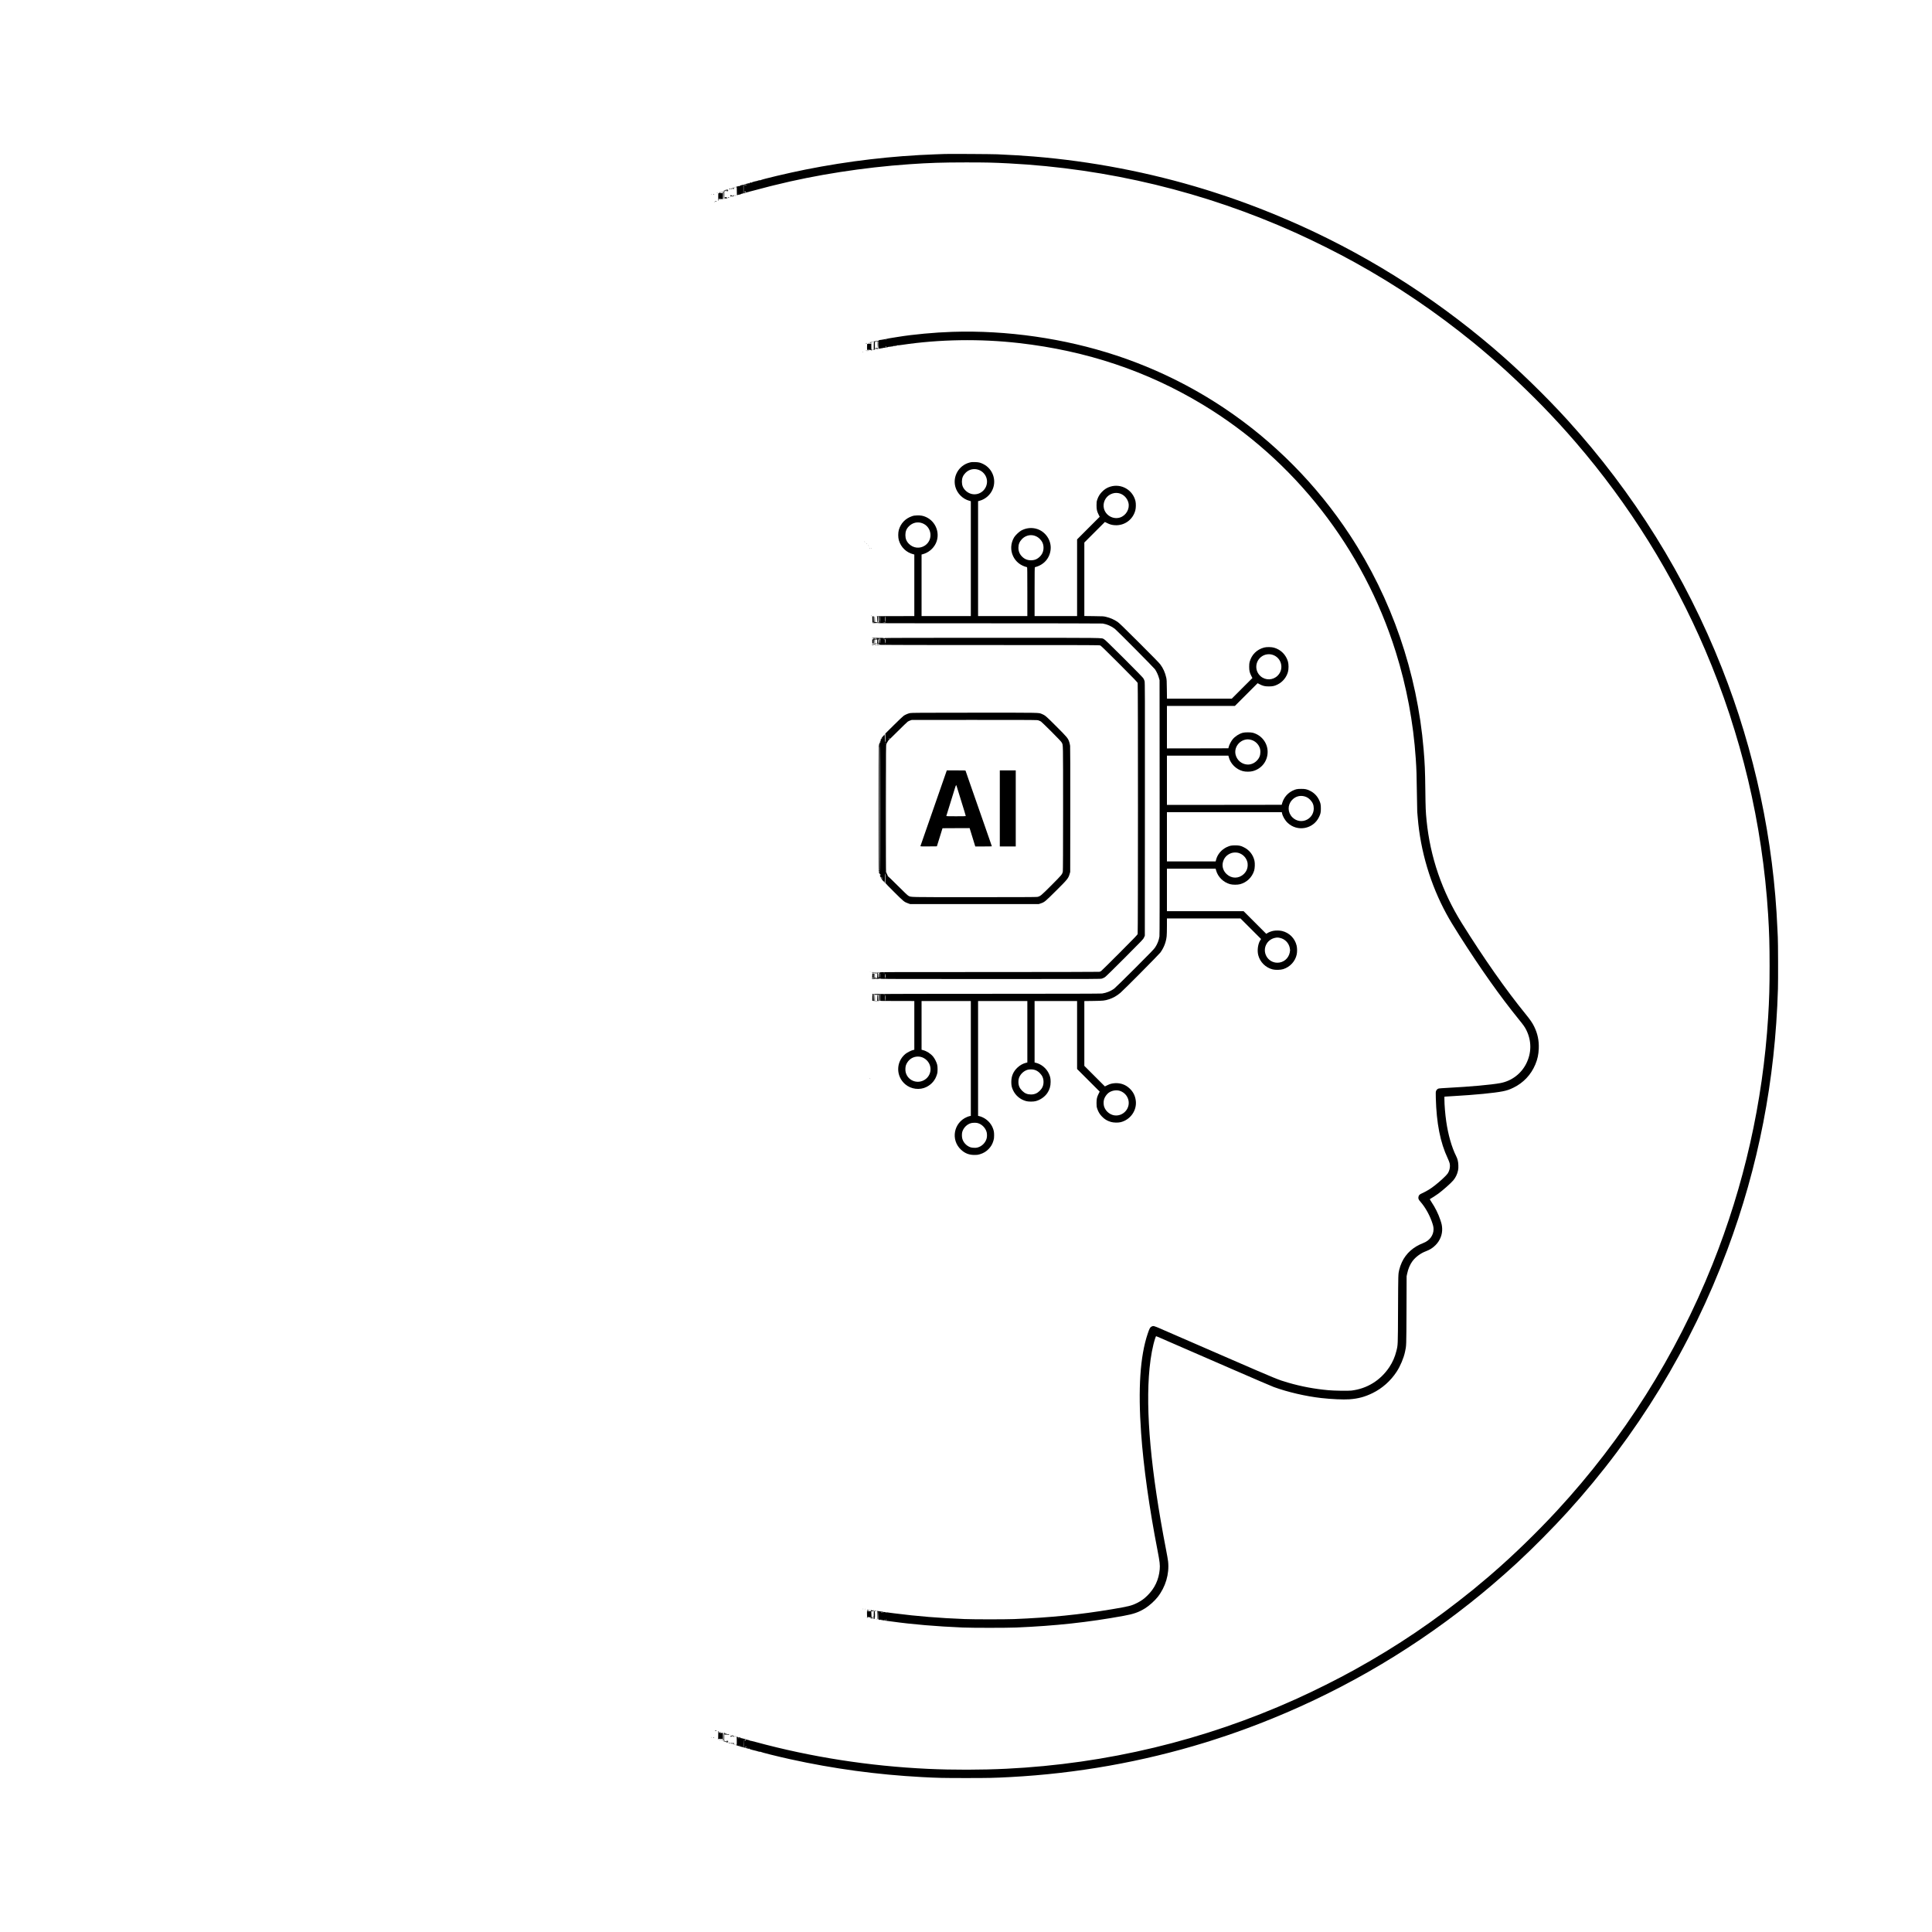 <?xml version="1.0" standalone="no"?>
<!DOCTYPE svg PUBLIC "-//W3C//DTD SVG 20010904//EN"
 "http://www.w3.org/TR/2001/REC-SVG-20010904/DTD/svg10.dtd">
<svg version="1.0" xmlns="http://www.w3.org/2000/svg"
 width="8000pt" height="8000pt" viewBox="0 0 8000 8000"
 preserveAspectRatio="xMidYMid meet">

<g transform="translate(0,8000) scale(0.1,-0.1)"
fill="#000000" stroke="none">
<path d="M39135 73624 c-49 -2 -227 -8 -395 -14 -1792 -63 -3613 -277 -5385
-631 -710 -142 -1814 -403 -1870 -442 -18 -12 -25 -14 -17 -5 11 13 3 13 -55
-3 -38 -11 -75 -22 -83 -26 -8 -3 -19 -5 -23 -4 -8 1 -109 -25 -137 -36 -8 -4
-19 -7 -25 -8 -5 0 -9 -7 -7 -15 2 -10 0 -11 -10 -2 -20 16 -98 -5 -98 -26 0
-12 -3 -13 -11 -5 -8 8 -21 8 -43 1 -17 -5 -38 -11 -46 -13 -8 -2 -16 -4 -17
-5 -3 -3 -7 -4 -56 -13 -21 -5 -35 -12 -32 -16 2 -5 -14 -9 -36 -9 -22 -1 -46
-5 -52 -10 -7 -5 -30 -12 -51 -15 -21 -4 -49 -16 -61 -27 -15 -14 -25 -18 -30
-11 -3 6 -11 11 -16 11 -6 0 -8 -3 -6 -7 3 -5 -11 -9 -31 -10 -34 -2 -70 -29
-56 -42 3 -3 9 1 14 9 6 10 10 -47 10 -157 0 -169 1 -173 21 -173 11 0 28 8
37 18 10 10 13 12 8 4 -8 -11 -4 -12 20 -6 16 4 38 10 49 14 11 4 23 7 26 6 4
0 17 8 30 19 12 11 19 14 15 8 -9 -17 -1 -16 34 2 l29 15 3 165 c2 98 -1 166
-6 168 -6 2 -3 6 5 9 12 5 14 -20 11 -174 l-3 -179 35 15 c20 8 36 13 36 10 0
-2 17 3 38 11 20 9 38 15 40 15 5 -3 67 12 77 18 5 3 16 7 25 8 8 0 98 24 200
52 193 53 597 159 640 168 14 3 95 23 180 44 1718 430 3697 738 5585 869 844
59 1351 75 2350 76 862 0 1108 -6 1775 -40 4113 -214 8109 -1179 11865 -2868
782 -351 1752 -836 2470 -1235 1763 -978 3319 -2031 4910 -3323 391 -317 1018
-858 1360 -1173 1100 -1013 1979 -1916 2871 -2951 2221 -2579 4022 -5467 5364
-8605 1492 -3490 2367 -7171 2605 -10960 45 -728 60 -1244 60 -2120 0 -876
-15 -1392 -60 -2120 -221 -3529 -995 -6962 -2307 -10240 -1512 -3774 -3683
-7212 -6438 -10195 -820 -887 -1793 -1833 -2645 -2570 -82 -72 -159 -138 -170
-148 -34 -31 -545 -459 -640 -536 -1633 -1321 -3143 -2343 -4910 -3323 -718
-399 -1688 -884 -2470 -1235 -3784 -1702 -7819 -2670 -11965 -2873 -1034 -50
-2222 -52 -3240 -5 -2440 114 -4840 488 -7148 1115 -123 33 -228 58 -234 54
-7 -5 -8 -2 -3 6 6 10 4 12 -8 7 -9 -3 -19 -2 -22 2 -4 7 -63 23 -85 23 -3 0
-12 4 -21 9 -9 4 -27 10 -40 13 -13 3 -45 12 -71 20 -27 8 -48 12 -48 9 0 -4
-5 -2 -12 5 -16 16 -31 15 -22 0 4 -7 -1 -5 -12 4 -10 9 -23 17 -29 18 -5 2
-19 6 -30 10 -11 4 -33 10 -49 14 -25 6 -28 5 -17 -7 9 -12 9 -17 0 -23 -7 -4
-10 -3 -6 2 9 15 -16 40 -43 46 l-25 4 3 -175 c1 -115 -1 -171 -7 -161 -6 8
-12 12 -15 9 -13 -12 21 -40 51 -42 18 -1 33 -6 33 -11 0 -4 9 -6 20 -3 11 3
18 2 15 -2 -2 -5 21 -14 53 -20 31 -7 65 -17 74 -22 10 -5 24 -9 33 -9 8 0 34
-7 58 -15 24 -8 54 -17 68 -19 13 -3 24 -5 24 -6 0 -1 7 -3 15 -5 8 -2 29 -8
46 -13 22 -7 35 -7 43 1 8 8 11 7 11 -4 0 -12 33 -25 123 -49 67 -18 131 -34
142 -35 11 -2 27 -5 35 -9 8 -3 45 -14 83 -25 58 -16 66 -16 55 -3 -8 9 -1 7
17 -5 35 -24 699 -190 1230 -307 1799 -397 3601 -641 5455 -741 665 -35 868
-40 1825 -40 958 0 1174 5 1845 41 2741 146 5451 626 8064 1430 116 36 222 69
236 74 14 5 126 41 250 81 481 153 1141 387 1693 600 3182 1227 6120 2905
8786 5017 264 208 709 574 901 740 41 35 86 74 100 86 269 230 651 567 860
761 30 28 91 85 135 125 603 556 1454 1416 2035 2055 2886 3175 5118 6832
6621 10851 1295 3463 1988 7033 2100 10819 11 361 6 1968 -6 2145 -2 36 -9
178 -15 315 -156 3702 -940 7385 -2304 10834 -1504 3801 -3650 7245 -6396
10266 -897 987 -2075 2131 -3005 2920 -32 28 -91 77 -129 111 -187 161 -635
529 -897 736 -2666 2112 -5604 3790 -8786 5017 -552 213 -1212 447 -1693 600
-124 40 -236 76 -250 81 -14 5 -120 38 -236 74 -2304 709 -4707 1170 -7104
1366 -458 37 -862 62 -1505 91 -212 10 -1954 20 -2160 13z m-8180 -1244 c-3
-5 -12 -10 -18 -10 -7 0 -6 4 3 10 19 12 23 12 15 0z m-71 -22 c-3 -4 0 -8 6
-8 6 0 9 -4 5 -9 -3 -5 3 -12 12 -14 17 -4 17 -5 0 -6 -10 0 -20 6 -23 14 -5
12 -9 12 -28 0 -14 -9 -26 -11 -36 -5 -12 8 -9 10 12 10 29 0 46 15 26 23 -7
3 -3 4 9 4 12 -1 19 -5 17 -9z m-11 -285 c-22 -8 -14 -26 8 -20 17 5 19 3 10
-6 -6 -6 -22 -12 -36 -13 -20 -1 -23 2 -14 13 7 7 9 16 5 20 -3 3 -6 1 -6 -6
0 -7 -4 -9 -10 -6 -5 3 -10 1 -10 -6 0 -7 -3 -9 -7 -5 -11 11 20 31 48 33 13
0 18 -1 12 -4z m-278 -83 c-3 -5 -12 -10 -18 -10 -7 0 -6 4 3 10 19 12 23 12
15 0z m65 -63966 c0 -8 -19 -13 -24 -6 -3 5 1 9 9 9 8 0 15 -2 15 -3z m-65
-14 c3 -6 -1 -7 -9 -4 -18 7 -21 14 -7 14 6 0 13 -4 16 -10z m197 -216 c3
-120 1 -141 -11 -136 -8 3 -11 7 -5 9 5 2 9 73 8 170 -1 93 0 152 2 133 2 -19
5 -99 6 -176z m99 159 c9 -9 7 -11 -10 -6 -22 6 -30 -12 -8 -21 6 -3 -1 -3
-17 -1 -16 2 -31 7 -35 11 -3 4 2 4 12 1 19 -7 23 3 7 19 -8 8 -3 11 14 10 14
-1 31 -7 37 -13z m-257 -219 c3 -8 2 -12 -4 -9 -6 3 -10 10 -10 16 0 14 7 11
14 -7z m235 -82 c8 -2 11 3 8 11 -3 8 4 13 22 14 14 0 18 -1 8 -4 -9 -2 -15
-9 -12 -14 4 -5 1 -9 -5 -9 -6 0 -9 -4 -6 -9 4 -5 -2 -8 -11 -7 -9 2 -23 14
-31 27 -11 18 -11 21 -1 9 8 -8 20 -16 28 -18z m86 -32 c3 -6 -1 -7 -9 -4 -18
7 -21 14 -7 14 6 0 13 -4 16 -10z"/>
<path d="M30460 72260 c-9 -6 -10 -10 -3 -10 6 0 15 5 18 10 8 12 4 12 -15 0z"/>
<path d="M30420 72250 c-13 -8 -12 -10 3 -10 9 0 17 5 17 10 0 12 -1 12 -20 0z"/>
<path d="M30390 72231 c0 -7 -5 -9 -12 -5 -7 4 -8 3 -4 -4 4 -7 2 -12 -3 -12
-6 0 -11 5 -11 10 0 6 -8 10 -17 10 -12 0 -14 -3 -6 -8 6 -4 15 -20 18 -35 7
-27 28 -36 40 -17 4 6 -1 7 -10 3 -16 -5 -16 -3 0 26 9 18 14 35 11 39 -3 3
-6 0 -6 -7z"/>
<path d="M30267 72197 c-5 -14 17 -39 27 -30 11 11 6 24 -6 17 -8 -5 -9 -2 -5
9 3 10 2 17 -2 17 -5 0 -11 -6 -14 -13z"/>
<path d="M30313 72189 c2 -10 7 -22 12 -26 4 -5 5 -2 1 5 -4 6 -3 12 2 12 5 0
9 6 9 13 0 8 -6 14 -13 14 -8 0 -12 -8 -11 -18z"/>
<path d="M30226 72191 c-4 -6 -17 -11 -28 -11 -31 0 -16 -10 21 -15 32 -4 37
1 22 24 -6 9 -11 10 -15 2z"/>
<path d="M30088 72135 c-15 -13 -17 -14 -9 -2 8 9 11 17 8 17 -11 0 -77 -31
-77 -36 0 -3 5 -2 12 2 7 4 8 3 4 -4 -5 -9 -12 -8 -26 0 -13 8 -22 9 -27 3
-13 -17 -4 -365 10 -365 9 0 11 43 9 165 -3 164 -3 165 20 174 15 5 26 5 31
-3 5 -6 7 -2 4 11 -3 13 0 26 5 30 7 3 8 1 4 -5 -4 -7 -1 -13 8 -13 30 -3 34
-4 43 -13 4 -5 4 -7 -2 -4 -5 3 -19 2 -30 -3 -14 -5 -3 -7 32 -6 28 1 49 5 46
9 -2 5 -12 8 -21 8 -14 0 -15 2 -2 9 8 6 17 8 20 6 4 -2 7 2 7 9 0 8 -8 11
-18 9 -9 -3 -20 0 -23 6 -4 6 -1 9 7 5 8 -3 17 -2 20 3 11 18 -34 8 -55 -12z
m-88 -30 c0 -2 -7 -8 -15 -15 -12 -10 -15 -10 -15 2 0 8 7 15 15 15 8 0 15 -1
15 -2z"/>
<path d="M29920 72040 c0 -40 0 -40 -38 -40 -36 0 -62 14 -62 33 0 4 5 5 12 1
6 -4 8 -3 5 4 -10 15 -40 8 -43 -11 -1 -9 3 -14 11 -11 7 3 16 1 20 -5 9 -15
-28 -14 -43 1 -9 9 -12 9 -12 0 0 -7 -7 -12 -15 -12 -13 0 -15 -24 -15 -160 0
-100 4 -160 10 -160 6 0 10 18 10 41 l0 41 88 -3 87 -3 3 162 c2 106 -1 162
-8 162 -5 0 -10 -18 -10 -40z"/>
<path d="M29873 72044 c-12 -13 -18 -24 -13 -24 11 0 40 29 40 41 0 12 -1 11
-27 -17z"/>
<path d="M29686 72022 c-3 -5 1 -9 9 -9 8 0 15 4 15 9 0 4 -4 8 -9 8 -6 0 -12
-4 -15 -8z"/>
<path d="M29547 71958 c-15 -12 -14 -13 10 -14 16 -1 22 1 15 3 -6 3 -10 9 -6
14 7 12 1 11 -19 -3z"/>
<path d="M29456 71938 c3 -5 10 -6 15 -3 13 9 11 12 -6 12 -8 0 -12 -4 -9 -9z"/>
<path d="M30249 71918 c-4 -11 -6 -70 -2 -60 3 6 15 12 27 12 26 0 46 17 46
40 0 13 -2 13 -11 0 -8 -11 -12 -12 -16 -2 -4 10 -41 18 -44 10z"/>
<path d="M30359 71915 c-1 -3 -2 -11 -3 -17 -1 -7 -7 -12 -13 -11 -6 1 -19 -7
-29 -19 -12 -13 -13 -18 -4 -12 8 5 23 9 33 10 9 1 18 2 20 3 1 2 13 5 26 7
14 2 27 7 30 11 3 3 -4 4 -16 1 -22 -6 -49 13 -36 25 3 4 3 7 0 7 -4 0 -8 -2
-8 -5z"/>
<path d="M30380 71912 c0 -5 7 -9 15 -9 8 0 15 4 15 9 0 4 -7 8 -15 8 -8 0
-15 -4 -15 -8z"/>
<path d="M30445 71904 c-10 -8 -14 -14 -8 -14 7 0 14 4 18 10 3 5 12 7 20 3 8
-3 15 -3 15 0 0 13 -28 13 -45 1z"/>
<path d="M30000 71829 c0 -5 6 -7 13 -3 9 5 9 4 0 -6 -9 -10 -7 -17 13 -32 31
-25 64 -17 43 10 -13 16 -12 16 6 1 14 -11 26 -14 40 -9 11 5 14 9 7 9 -7 1
-10 5 -7 11 3 5 0 7 -8 4 -8 -3 -18 0 -23 7 -5 8 -3 10 6 4 9 -5 11 -4 6 3 -9
16 -36 15 -36 0 0 -9 -3 -9 -12 0 -15 15 -48 16 -48 1z"/>
<path d="M30150 71825 c-7 -9 -10 -18 -7 -22 8 -7 37 15 37 28 0 14 -16 11
-30 -6z"/>
<path d="M30196 71828 c3 -4 9 -8 15 -8 5 0 9 4 9 8 0 5 -7 9 -15 9 -8 0 -12
-4 -9 -9z"/>
<path d="M30002 71781 c4 -13 18 -16 19 -4 0 4 -5 9 -11 12 -7 2 -11 -2 -8 -8z"/>
<path d="M29795 71729 c-3 -4 2 -6 10 -5 21 3 28 13 10 13 -9 0 -18 -4 -20 -8z"/>
<path d="M29600 71674 c0 -1 12 -9 26 -19 15 -9 23 -12 20 -6 -7 10 7 16 29
11 6 -1 7 2 2 6 -6 6 -77 14 -77 8z"/>
<path d="M29570 71636 c0 -2 7 -7 16 -10 8 -3 12 -2 9 4 -6 10 -25 14 -25 6z"/>
<path d="M39432 66259 c-734 -24 -1621 -106 -2247 -209 -99 -17 -187 -31 -195
-31 -44 -4 -292 -49 -301 -55 -6 -3 -30 -8 -52 -11 -59 -7 -82 -10 -82 -13 0
-1 -11 -3 -25 -5 -14 -2 -36 -6 -50 -8 -14 -3 -38 -5 -53 -6 -18 -1 -39 -13
-58 -33 -26 -30 -35 -30 -30 -3 1 6 -5 3 -15 -7 -16 -16 -12 -38 7 -38 6 0 8
3 6 8 -3 4 5 7 18 7 24 0 24 0 24 -130 0 -71 0 -134 1 -139 0 -5 7 -3 15 4 13
11 14 10 9 -4 -6 -15 -42 -14 -69 3 -19 12 -88 6 -93 -8 -3 -8 0 -11 7 -7 6 4
11 2 11 -3 0 -6 -5 -11 -11 -11 -6 0 -4 -6 4 -14 14 -15 40 -16 53 -3 4 3 -3
5 -15 2 -17 -3 -21 1 -21 23 1 24 2 25 11 9 10 -17 12 -17 29 -2 16 15 17 14
15 -8 -2 -15 2 -24 11 -24 8 0 13 5 11 12 -3 6 4 12 14 12 11 1 17 -3 13 -8
-9 -15 19 -6 34 11 8 8 11 9 7 3 -4 -9 1 -13 14 -13 12 0 21 3 21 8 0 4 21 8
47 10 26 1 50 6 53 10 3 4 14 7 25 7 11 -1 38 3 60 7 22 4 60 11 85 14 25 4
47 10 48 15 2 5 7 7 11 4 5 -2 48 3 97 11 49 9 97 16 107 15 10 0 15 5 11 11
-5 7 -2 8 5 3 19 -11 172 15 164 29 -4 8 -3 8 6 1 8 -8 57 -4 163 12 1565 234
3249 261 4863 77 2790 -317 5307 -1160 7605 -2547 3799 -2294 6650 -5946 7996
-10242 449 -1434 728 -2922 828 -4425 29 -431 37 -670 46 -1405 6 -407 12
-762 15 -790 3 -27 12 -138 21 -245 110 -1374 526 -2770 1189 -3985 129 -238
287 -501 542 -901 883 -1387 1684 -2517 2453 -3464 196 -241 245 -311 310
-439 225 -451 223 -952 -7 -1403 -212 -416 -606 -711 -1069 -797 -371 -69
-1253 -149 -2184 -197 -179 -9 -342 -21 -362 -26 -51 -12 -93 -50 -114 -104
-15 -40 -16 -72 -10 -292 28 -1049 185 -1841 492 -2493 35 -75 71 -167 80
-205 33 -140 0 -307 -84 -431 -59 -86 -316 -324 -533 -493 -187 -146 -327
-230 -571 -344 -66 -31 -98 -74 -105 -141 -8 -63 10 -102 83 -185 183 -207
357 -508 463 -797 64 -177 81 -247 81 -345 0 -249 -163 -469 -424 -569 -415
-159 -713 -426 -886 -792 -46 -99 -89 -220 -111 -316 -43 -187 -42 -138 -49
-1621 -7 -1557 -4 -1481 -71 -1750 -59 -238 -154 -455 -288 -657 -367 -552
-925 -897 -1575 -974 -131 -15 -712 -6 -946 15 -589 54 -1118 153 -1667 312
-413 119 -471 143 -2458 1006 -1050 457 -2029 882 -2175 945 -278 120 -417
181 -603 262 -335 147 -346 150 -427 108 -59 -29 -82 -73 -159 -301 -311 -929
-400 -2270 -270 -4106 98 -1393 337 -3103 685 -4886 87 -448 101 -578 85 -761
-38 -423 -205 -779 -506 -1078 -136 -136 -261 -226 -430 -310 -230 -114 -345
-143 -1040 -260 -1320 -222 -2575 -348 -4045 -407 -394 -15 -1665 -15 -2065 1
-1036 40 -1966 116 -2890 235 -99 13 -187 24 -195 25 -8 0 -46 6 -83 12 -61
10 -70 10 -90 -7 -18 -16 -19 -16 -8 -2 11 15 11 19 0 22 -34 12 -65 10 -77
-4 -12 -13 -13 -13 -9 1 3 9 0 16 -6 17 -14 1 -57 7 -152 22 -112 18 -128 19
-120 12 4 -4 12 -7 18 -7 9 0 12 -46 12 -167 0 -91 2 -165 4 -162 2 2 10 -4
16 -13 10 -13 13 18 14 157 1 96 4 177 7 179 3 3 4 -69 4 -159 0 -91 -1 -171
0 -179 0 -8 7 -11 20 -8 11 3 23 1 26 -4 3 -5 12 -9 20 -9 8 0 13 4 10 8 -3 5
1 9 9 9 8 0 12 -4 10 -8 -8 -12 33 -17 46 -5 9 8 10 8 5 -1 -5 -8 -1 -13 11
-14 10 0 31 -3 46 -5 22 -4 27 -2 21 8 -4 7 1 6 12 -4 10 -9 30 -16 44 -16 14
-1 138 -16 275 -36 824 -116 1850 -203 2925 -248 390 -17 1831 -17 2220 0
1619 68 2989 217 4445 483 416 75 630 150 886 309 179 111 392 302 522 466
331 421 490 957 436 1475 -5 57 -44 277 -85 489 -631 3257 -858 5754 -683
7520 48 485 130 922 231 1228 27 84 32 93 52 89 11 -3 84 -33 161 -67 77 -34
201 -88 275 -120 74 -32 191 -83 260 -113 204 -88 494 -215 660 -287 85 -37
877 -381 1760 -765 883 -384 1666 -720 1740 -747 581 -212 1332 -386 1973
-458 425 -48 911 -69 1161 -52 364 26 643 101 961 257 402 197 749 506 997
885 150 229 292 565 346 820 58 272 55 185 62 1720 l5 1415 23 108 c42 200
121 385 221 518 130 172 339 327 551 406 168 64 284 136 401 253 190 190 291
447 275 705 -7 118 -21 182 -77 347 -85 252 -208 501 -363 732 -47 71 -75 121
-68 124 27 9 264 162 353 228 197 147 514 427 612 543 100 116 171 264 202
420 13 65 16 115 12 215 -5 148 -32 257 -91 374 -182 362 -332 886 -410 1432
-44 301 -76 696 -76 922 l0 106 63 6 c34 3 186 13 337 21 879 50 1666 127
2010 195 176 35 286 72 445 150 415 201 731 536 910 964 91 217 133 414 142
661 12 328 -47 612 -187 901 -77 159 -165 287 -364 531 -801 983 -1723 2296
-2633 3753 -821 1314 -1312 2744 -1462 4260 -36 363 -42 502 -51 1255 -10 828
-22 1101 -71 1685 -266 3173 -1323 6243 -3057 8880 -1369 2083 -3137 3869
-5192 5245 -1389 930 -2901 1667 -4500 2193 -2135 703 -4515 1044 -6768 971z
m-2745 -324 c0 -8 -4 -12 -9 -9 -5 3 -6 10 -3 15 9 13 12 11 12 -6z m15 -290
c2 3 5 -1 5 -8 0 -8 -6 -14 -14 -14 -7 0 -13 6 -13 14 0 7 -4 13 -10 13 -5 0
-10 5 -10 12 0 6 7 4 18 -5 10 -10 21 -15 24 -12z m-180 -52408 c3 -16 0 -23
-12 -23 -13 0 -14 4 -6 23 13 28 13 28 18 0z m29 -14 c13 -16 12 -17 -3 -4
-17 13 -22 21 -14 21 2 0 10 -8 17 -17z m-28 -270 c-7 -2 -19 -2 -25 0 -7 3
-2 5 12 5 14 0 19 -2 13 -5z m112 -23 c3 -5 1 -10 -4 -10 -6 0 -11 5 -11 10 0
6 2 10 4 10 3 0 8 -4 11 -10z m73 -4 c-10 -7 -17 -15 -15 -17 1 -2 -2 1 -8 7
-5 6 -17 9 -25 7 -10 -3 -11 -2 -3 4 6 4 24 9 39 10 25 1 27 0 12 -11z"/>
<path d="M36297 65892 c-4 -6 -15 -9 -25 -6 -16 5 -16 5 1 -6 9 -6 17 -19 18
-28 0 -12 3 -9 10 7 11 27 7 52 -4 33z"/>
<path d="M36197 65856 c-14 -21 -17 -53 -17 -181 l0 -155 -24 0 c-14 0 -27 -4
-30 -9 -5 -8 16 -7 59 3 11 2 26 5 33 5 11 1 13 35 10 175 -2 96 0 172 5 169
4 -2 4 -10 0 -16 -4 -7 0 -6 10 2 11 9 17 10 17 2 0 -6 4 -11 8 -11 5 0 9 7 9
15 0 8 -5 15 -11 15 -6 0 -20 3 -32 6 -15 4 -25 -2 -37 -20z"/>
<path d="M36154 65855 c-18 -14 -18 -15 3 -12 27 4 38 13 25 21 -5 3 -18 -1
-28 -9z"/>
<path d="M36100 65850 c-12 -8 -10 -10 8 -10 13 0 20 4 17 10 -7 12 -6 12 -25
0z"/>
<path d="M36066 65842 c-4 -7 -11 -10 -14 -8 -6 4 -7 -17 -3 -56 1 -4 8 -5 16
-2 18 7 20 34 3 34 -10 0 -9 3 1 9 7 5 11 15 9 22 -3 10 -6 10 -12 1z"/>
<path d="M36019 65838 c-5 -18 -6 -38 -1 -34 7 8 12 36 6 36 -2 0 -4 -1 -5 -2z"/>
<path d="M36342 65720 c4 -161 22 -163 26 -2 2 105 0 122 -13 122 -13 0 -15
-17 -13 -120z"/>
<path d="M35986 65795 c3 -19 -1 -26 -20 -31 -13 -3 -32 -4 -42 -2 -18 3 -19
-6 -22 -121 -2 -76 1 -128 8 -135 7 -7 10 -7 10 1 0 5 18 10 40 10 22 0 37 -4
34 -9 -3 -5 3 -4 14 3 17 10 23 10 37 -1 25 -21 65 -24 65 -5 0 8 -7 15 -15
15 -13 0 -15 20 -15 124 l0 125 -44 -5 c-42 -6 -43 -5 -41 20 2 14 -1 28 -5
31 -5 3 -7 -6 -4 -20z"/>
<path d="M35860 65790 c-12 -8 -12 -10 2 -15 20 -8 38 1 37 18 0 9 -2 9 -6 0
-2 -7 -9 -13 -14 -13 -6 0 -7 5 -4 10 8 12 4 12 -15 0z"/>
<path d="M35934 65485 c0 -13 3 -22 7 -19 8 4 6 30 -2 38 -3 3 -5 -5 -5 -19z"/>
<path d="M35965 65501 c-3 -5 -2 -12 3 -15 5 -3 9 1 9 9 0 17 -3 19 -12 6z"/>
<path d="M35895 65478 c1 -12 8 -24 16 -26 12 -3 12 -2 0 6 -10 7 -10 11 -1
14 9 3 8 7 -2 16 -12 10 -14 8 -13 -10z"/>
<path d="M35860 65480 c0 -5 5 -10 11 -10 5 0 7 5 4 10 -3 6 -8 10 -11 10 -2
0 -4 -4 -4 -10z"/>
<path d="M35726 65422 c-3 -5 1 -9 9 -9 8 0 12 4 9 9 -3 4 -7 8 -9 8 -2 0 -6
-4 -9 -8z"/>
<path d="M40144 60846 c-440 -116 -704 -571 -584 -1006 77 -276 302 -500 578
-576 l62 -17 0 -2379 0 -2378 -1020 0 -1020 0 0 1275 0 1274 43 11 c226 57
431 221 537 430 208 408 26 920 -396 1111 -116 53 -221 72 -369 67 -111 -4
-142 -9 -216 -35 -273 -94 -462 -294 -541 -568 -32 -114 -32 -306 0 -420 84
-294 307 -511 600 -585 l42 -11 0 -1274 0 -1275 -612 -2 c-337 -2 -703 -2
-813 -2 -110 1 -181 0 -157 -3 l42 -4 0 -120 c0 -99 3 -119 15 -119 13 0 15
20 15 120 0 100 3 120 15 120 12 0 15 -20 15 -119 0 -86 4 -121 13 -125 6 -4
-17 -4 -52 -1 -35 3 -75 5 -87 5 -24 0 -24 1 -24 120 0 73 -4 120 -10 120 -6
0 -10 -47 -10 -120 0 -100 -2 -120 -15 -120 -12 0 -15 20 -15 120 l0 120 -30
0 -31 0 3 -122 3 -123 39 -2 c59 -3 56 -13 -4 -13 -45 0 -51 -2 -40 -15 11
-13 590 -15 4749 -15 2735 0 4759 -4 4791 -9 182 -30 356 -106 505 -221 89
-70 1609 -1601 1659 -1671 64 -92 132 -239 164 -356 l27 -98 3 -5265 c2 -3874
0 -5286 -8 -5345 -22 -155 -83 -311 -177 -454 -47 -72 -180 -210 -842 -872
-441 -441 -817 -808 -856 -837 -138 -102 -326 -177 -499 -201 -54 -8 -1444
-11 -4614 -12 -2495 0 -4545 -4 -4555 -8 -10 -3 -60 -3 -110 2 -96 8 -162 3
-152 -14 4 -5 -4 -9 -17 -9 -16 0 -19 3 -10 9 10 6 8 10 -10 14 -12 4 -32 6
-43 6 -13 -1 -10 -4 10 -9 l30 -8 -35 -2 -35 -2 30 -13 c19 -9 24 -14 13 -15
-16 0 -18 -12 -18 -119 l0 -118 31 -7 c40 -8 232 -8 253 0 13 5 16 26 16 123
0 113 7 141 34 141 6 0 5 -5 -2 -12 -8 -8 -12 -51 -12 -129 l0 -118 43 -5 c23
-3 67 -5 97 -3 30 1 331 1 668 -1 l612 -2 0 -1009 0 -1009 -52 -12 c-83 -19
-246 -103 -321 -164 -391 -326 -394 -919 -5 -1252 242 -207 601 -253 881 -113
216 109 364 284 433 516 23 74 27 108 27 213 0 85 -5 147 -17 195 -23 98 -104
258 -170 336 -102 122 -260 224 -411 264 l-65 18 0 1008 0 1009 1020 0 1020 0
0 -2379 0 -2378 -42 -7 c-22 -4 -74 -20 -114 -37 -556 -232 -688 -949 -250
-1356 164 -152 334 -218 561 -217 111 1 143 5 218 28 151 45 266 115 368 222
99 105 152 198 195 341 23 75 27 107 28 218 0 138 -11 200 -58 317 -75 184
-231 346 -418 432 -40 19 -99 40 -130 47 l-58 14 0 2377 0 2378 1020 0 1020 0
0 -1273 0 -1272 -49 -12 c-131 -31 -250 -97 -358 -197 -174 -162 -257 -355
-257 -596 0 -142 16 -221 69 -337 104 -228 305 -395 550 -459 96 -25 294 -25
390 0 193 50 377 179 485 339 92 138 134 280 134 457 0 142 -16 221 -70 338
-102 224 -313 400 -545 455 l-49 12 0 1272 0 1273 880 0 880 0 0 -1408 0
-1407 468 -468 468 -468 -47 -94 c-68 -137 -84 -210 -84 -385 1 -137 3 -150
33 -240 43 -124 98 -215 186 -307 111 -118 217 -182 373 -229 111 -33 296 -38
407 -11 403 100 675 485 627 886 -26 210 -106 368 -258 512 -164 155 -369 229
-600 217 -127 -7 -214 -30 -328 -88 l-94 -46 -425 425 -426 426 0 1341 0 1342
378 5 c411 6 460 11 639 68 175 56 325 141 478 270 132 111 1596 1587 1652
1664 150 209 235 429 262 677 6 54 11 241 11 418 l0 320 1522 0 1523 0 427
-427 427 -427 -20 -27 c-107 -150 -150 -431 -99 -635 73 -291 306 -522 599
-595 115 -29 329 -23 436 11 286 91 500 325 560 612 21 100 19 265 -5 364 -72
301 -303 532 -604 604 -99 24 -264 26 -364 5 -84 -17 -184 -56 -245 -95 l-44
-28 -469 469 -469 469 -1587 0 -1588 0 0 880 0 880 1009 0 1008 0 18 -67 c74
-275 302 -499 583 -575 108 -29 306 -29 414 0 275 74 491 283 578 557 31 99
39 303 16 409 -57 256 -219 458 -457 570 -121 58 -185 71 -344 71 -158 0 -223
-14 -342 -69 -228 -108 -391 -302 -449 -531 l-16 -65 -1009 0 -1009 0 0 1020
0 1020 2379 0 2379 0 7 -37 c24 -130 122 -300 234 -405 404 -382 1061 -260
1300 242 63 132 76 193 75 355 0 165 -14 227 -79 360 -81 165 -206 290 -370
370 -137 67 -196 79 -365 79 -167 0 -228 -12 -355 -74 -210 -102 -365 -286
-431 -510 l-22 -75 -2376 -3 -2376 -2 0 1020 0 1020 1273 0 1272 0 18 -67 c70
-271 303 -500 582 -574 113 -30 298 -30 410 0 369 98 615 417 615 797 0 369
-249 693 -610 791 -91 25 -328 25 -420 0 -160 -44 -323 -151 -423 -276 -65
-82 -137 -223 -159 -311 l-14 -55 -1272 -3 -1272 -2 0 880 0 880 1407 0 1408
0 470 470 470 470 87 -45 c131 -68 215 -88 378 -88 159 0 241 18 367 82 207
104 364 296 425 520 31 111 31 316 0 424 -81 283 -295 498 -579 579 -103 30
-314 32 -413 4 -302 -83 -513 -294 -596 -596 -13 -47 -18 -101 -18 -200 0
-161 19 -245 89 -380 l45 -85 -428 -427 -427 -428 -1341 0 -1342 0 -5 388 c-4
348 -7 397 -26 484 -46 209 -128 390 -247 548 -51 67 -314 336 -881 901 -676
674 -822 815 -893 862 -157 102 -292 161 -470 204 -101 25 -118 26 -502 30
l-398 5 0 1521 0 1522 426 426 425 425 94 -46 c114 -58 201 -81 328 -88 393
-20 736 230 838 613 27 102 30 288 6 387 -113 465 -589 737 -1045 596 -135
-41 -243 -110 -348 -221 -88 -92 -143 -183 -186 -307 -30 -90 -32 -103 -33
-240 0 -175 16 -248 84 -385 l47 -94 -468 -468 -468 -468 0 -1587 0 -1588
-880 0 -880 0 0 1010 c0 800 3 1011 13 1014 376 91 627 382 653 756 26 359
-210 709 -556 824 -220 73 -464 49 -670 -67 -90 -51 -239 -195 -289 -279 -144
-247 -158 -534 -38 -783 112 -231 311 -387 575 -451 9 -3 12 -214 12 -1014 l0
-1010 -1020 0 -1020 0 0 2379 0 2378 65 18 c244 66 450 250 545 489 157 391
-16 843 -395 1031 -127 63 -187 77 -345 81 -118 4 -146 1 -226 -20z m376 -300
c163 -56 292 -196 335 -363 45 -172 -8 -364 -135 -494 -206 -209 -528 -209
-739 -1 -106 104 -150 213 -151 367 0 147 46 260 150 365 143 146 348 193 540
126z m5802 -967 c193 -40 352 -196 403 -394 65 -254 -97 -536 -354 -616 -282
-87 -594 93 -661 381 -55 234 65 482 283 586 110 52 217 66 329 43z m-8136
-1243 c400 -146 467 -688 114 -925 -210 -140 -480 -112 -661 68 -104 104 -149
214 -149 366 0 152 45 262 149 365 150 149 354 196 547 126z m4627 -511 c95
-25 177 -72 247 -144 102 -104 150 -219 150 -361 0 -145 -50 -266 -150 -366
-108 -107 -221 -154 -369 -154 -148 0 -267 49 -369 152 -102 101 -152 223
-152 368 0 142 48 257 150 361 131 134 320 189 493 144z m-6373 -3471 c0 -81
-4 -123 -10 -119 -6 4 -10 57 -10 126 0 73 4 119 10 119 6 0 10 -49 10 -126z
m220 6 c0 -73 -4 -120 -10 -120 -6 0 -10 47 -10 120 0 73 4 120 10 120 6 0 10
-47 10 -120z m5 -140 c4 -6 -15 -9 -52 -8 l-58 1 45 7 c25 4 48 8 52 8 4 1 10
-2 13 -8z m-265 -10 c0 -6 -38 -9 -97 -8 -91 1 -93 2 -38 8 97 11 135 11 135
0z m50 6 c0 -9 -30 -14 -35 -6 -4 6 3 10 14 10 12 0 21 -2 21 -4z m16243
-1329 c375 -119 490 -586 213 -863 -196 -196 -504 -206 -710 -23 -258 230
-228 633 62 825 125 83 291 106 435 61z m-883 -3524 c172 -47 313 -188 364
-362 9 -31 16 -90 16 -135 0 -149 -47 -263 -151 -367 -110 -111 -258 -168
-404 -156 -227 20 -413 179 -470 402 -74 289 133 589 439 635 62 10 132 4 206
-17z m2210 -2340 c88 -24 164 -70 233 -142 102 -106 147 -214 147 -357 0 -196
-105 -370 -277 -462 -202 -107 -444 -70 -608 94 -198 198 -207 502 -21 710
136 153 330 211 526 157z m-2739 -2339 c169 -50 298 -172 357 -337 20 -57 26
-91 26 -162 0 -150 -54 -275 -164 -379 -208 -196 -503 -195 -711 2 -132 124
-190 298 -156 467 41 196 165 336 357 402 80 28 210 31 291 7z m1714 -3519
c207 -44 366 -203 410 -410 8 -38 15 -83 15 -100 0 -16 -7 -61 -15 -100 -52
-247 -261 -419 -510 -419 -412 0 -660 455 -436 801 74 114 196 198 331 227 85
19 120 19 205 1z m-16347 -2332 c-15 -2 -42 -2 -60 0 -18 2 -6 4 27 4 33 0 48
-2 33 -4z m-350 -10 c-16 -2 -40 -2 -55 0 -16 2 -3 4 27 4 30 0 43 -2 28 -4z
m350 -10 c-15 -2 -42 -2 -60 0 -18 2 -6 4 27 4 33 0 48 -2 33 -4z m-255 -10
c-10 -3 -13 -38 -13 -124 0 -99 -3 -119 -15 -119 -12 0 -15 20 -15 120 0 100
-2 120 -15 120 -12 0 -15 -20 -15 -120 l0 -120 -45 0 -45 0 0 120 c0 73 -4
120 -10 120 -6 0 -10 -47 -10 -120 0 -100 -2 -120 -15 -120 -12 0 -15 20 -15
119 0 86 -3 121 -12 124 -7 3 43 5 112 5 69 0 119 -2 113 -5z m267 -123 c0
-73 -4 -120 -10 -120 -6 0 -10 47 -10 120 0 73 4 120 10 120 6 0 10 -47 10
-120z m1451 -2440 c95 -18 195 -73 268 -148 252 -257 181 -673 -140 -831 -297
-146 -650 12 -734 330 -22 79 -19 214 5 291 26 83 82 170 153 235 120 109 283
154 448 123z m4708 -535 c94 -25 162 -65 237 -139 106 -106 154 -220 154 -366
0 -146 -48 -260 -154 -366 -107 -106 -220 -154 -366 -154 -150 1 -258 46 -366
154 -108 108 -154 217 -154 366 0 41 5 95 11 120 40 175 197 336 376 385 65
18 196 18 262 0z m3564 -879 c173 -62 300 -202 342 -378 76 -324 -177 -638
-513 -638 -216 0 -427 158 -493 369 -24 78 -28 191 -9 271 29 127 128 263 235
326 133 78 303 97 438 50z m-5913 -1327 c178 -41 337 -198 385 -380 19 -69 19
-189 0 -258 -49 -185 -206 -338 -394 -381 -75 -17 -221 -8 -290 18 -159 62
-285 199 -325 357 -21 77 -20 207 0 276 51 174 195 317 365 363 64 17 195 20
259 5z"/>
<path d="M35790 57576 c0 -2 8 -10 18 -17 15 -13 16 -12 3 4 -13 16 -21 21
-21 13z"/>
<path d="M35870 57496 c0 -2 8 -10 18 -17 15 -13 16 -12 3 4 -13 16 -21 21
-21 13z"/>
<path d="M35950 57416 c0 -2 8 -10 18 -17 15 -13 16 -12 3 4 -13 16 -21 21
-21 13z"/>
<path d="M36076 57293 c-6 -14 -5 -15 5 -6 7 7 10 15 7 18 -3 3 -9 -2 -12 -12z"/>
<path d="M36005 57290 c3 -5 8 -10 11 -10 2 0 4 5 4 10 0 6 -5 10 -11 10 -5 0
-7 -4 -4 -10z"/>
<path d="M36085 54510 c6 -30 16 -40 12 -12 -2 12 -6 24 -10 28 -3 4 -4 -4 -2
-16z"/>
<path d="M36100 53580 c0 -5 26 -11 58 -11 31 -1 45 -4 30 -6 -20 -3 -28 -10
-28 -24 0 -15 -5 -18 -22 -14 -23 6 -23 5 -20 -80 l3 -85 30 0 29 0 0 80 c0
64 3 80 15 80 12 0 15 -15 15 -78 0 -43 4 -82 10 -87 6 -7 -17 -10 -63 -9 -70
1 -70 1 -9 -3 36 -2 60 -8 57 -13 -4 -6 3 -10 14 -10 12 0 21 7 21 15 0 12 18
14 103 13 59 -1 89 -5 72 -8 l-30 -7 35 -5 c23 -3 13 -5 -32 -6 -44 -1 -68 -6
-68 -13 0 -8 -18 -10 -62 -5 -45 4 -59 3 -51 -5 7 -7 34 -9 74 -5 117 10 179
11 179 4 0 -5 2040 -8 4533 -8 4409 0 4533 -1 4572 -19 27 -13 276 -256 787
-767 643 -645 748 -755 757 -789 16 -59 15 -10332 -1 -10389 -10 -35 -111
-141 -747 -779 -405 -406 -751 -747 -769 -759 -18 -11 -50 -24 -70 -29 -20 -5
-2099 -9 -4619 -9 -4159 0 -4583 -2 -4583 -16 0 -14 -13 -15 -104 -9 -72 5
-106 4 -110 -4 -9 -13 1 -14 118 -12 49 1 97 6 106 11 21 11 103 11 121 -1 10
-6 4 -9 -18 -9 -17 0 -40 -3 -50 -7 -14 -6 -10 -9 17 -13 l35 -5 3 -82 c2 -53
-1 -83 -8 -83 -6 0 -10 31 -10 80 0 73 -2 80 -20 80 -18 0 -20 -7 -20 -80 0
-63 -3 -80 -14 -80 -11 0 -15 20 -18 85 -2 47 1 85 5 85 5 0 6 4 2 9 -3 6 -29
8 -58 5 -99 -10 -92 -2 -89 -99 3 -74 1 -85 -13 -85 -14 0 -16 11 -13 84 l3
84 -32 0 -33 0 0 -78 c0 -43 -3 -85 -6 -94 -4 -12 0 -16 15 -16 12 0 21 6 21
13 0 9 2 9 9 -1 4 -8 14 -13 22 -12 26 4 40 0 34 -10 -3 -5 -25 -8 -48 -6 -45
4 -67 -1 -67 -15 0 -12 117 -12 125 1 3 5 11 7 18 5 7 -2 46 -6 87 -9 41 -3
64 -1 50 3 -24 7 -25 7 -3 13 14 4 24 1 27 -8 5 -12 685 -14 4585 -14 4558 0
4579 0 4644 20 36 11 91 38 123 60 36 23 364 345 820 802 746 748 761 764 795
838 l34 75 3 5240 c3 4856 2 5245 -14 5303 -9 34 -33 88 -54 120 -23 35 -336
354 -806 824 -624 621 -779 771 -823 793 -117 58 202 55 -4623 55 -2947 0
-4439 -3 -4443 -10 -3 -5 -25 -9 -48 -8 l-42 1 45 7 c25 4 -78 8 -227 8 -177
1 -273 -2 -273 -8z m215 -15 c6 -2 -14 -4 -43 -4 -29 -1 -51 3 -48 7 4 7 67 5
91 -3z m62 9 c-3 -3 -12 -4 -19 -1 -8 3 -5 6 6 6 11 1 17 -2 13 -5z m69 -8
c12 -13 12 -15 -4 -20 -9 -3 -37 -1 -62 4 l-45 9 53 -5 c55 -5 67 1 30 16 -19
7 -20 9 -5 9 10 1 25 -5 33 -13z m177 -13 c-13 -2 -33 -2 -45 0 -13 2 -3 4 22
4 25 0 35 -2 23 -4z m-294 -7 c-10 -9 -149 -14 -155 -5 -3 5 30 9 77 9 45 0
80 -2 78 -4z m123 -18 c-7 -7 -12 -43 -12 -90 0 -45 -4 -78 -10 -78 -6 0 -10
33 -10 80 0 57 -4 80 -12 81 -7 1 -2 5 12 9 37 12 45 11 32 -2z m-70 -83 c-3
-65 -7 -85 -18 -85 -11 0 -14 18 -14 85 0 74 2 85 18 85 15 0 17 -9 14 -85z
m280 0 c-2 -47 -8 -85 -13 -85 -5 0 -9 36 -9 79 l0 80 -42 4 c-39 3 -38 4 12
5 l55 2 -3 -85z m-342 -5 l0 -80 -45 0 -45 0 0 80 0 80 45 0 45 0 0 -80z m347
-126 c-3 -3 -12 -4 -19 -1 -8 3 -5 6 6 6 11 1 17 -2 13 -5z m-34 -13601 c-13
-2 -35 -2 -50 0 -16 2 -5 4 22 4 28 0 40 -2 28 -4z m5 -20 c-16 -2 -40 -2 -55
0 -16 2 -3 4 27 4 30 0 43 -2 28 -4z m-318 -88 l0 -85 -44 0 -45 0 -3 83 -3
84 48 2 47 2 0 -86z m342 -10 c2 -63 0 -85 -9 -85 -10 0 -13 24 -13 85 0 47 4
85 9 85 5 0 11 -38 13 -85z m-327 -95 c14 -6 4 -9 -37 -9 -33 -1 -58 3 -58 9
0 12 67 12 95 0z m130 -20 c3 -5 -3 -10 -15 -10 -12 0 -18 5 -15 10 3 6 10 10
15 10 5 0 12 -4 15 -10z m202 4 c-3 -3 -12 -4 -19 -1 -8 3 -5 6 6 6 11 1 17
-2 13 -5z"/>
<path d="M36118 53553 c6 -2 18 -2 25 0 6 3 1 5 -13 5 -14 0 -19 -2 -12 -5z"/>
<path d="M36328 53333 c7 -3 16 -2 19 1 4 3 -2 6 -13 5 -11 0 -14 -3 -6 -6z"/>
<path d="M36118 53323 c7 -3 16 -2 19 1 4 3 -2 6 -13 5 -11 0 -14 -3 -6 -6z"/>
<path d="M36160 53320 c0 -5 -14 -10 -31 -10 -18 0 -28 -4 -24 -10 11 -18 78
-7 81 13 1 9 -4 17 -12 17 -8 0 -14 -4 -14 -10z"/>
<path d="M37685 50473 c-88 -18 -184 -58 -261 -108 -35 -23 -204 -183 -411
-389 l-353 -350 3 -181 c2 -142 -1 -179 -10 -169 -8 8 -13 61 -14 168 -1 85
-6 153 -10 150 -5 -3 -9 -13 -9 -22 0 -9 -5 -24 -11 -32 -9 -13 -10 -12 -5 2
3 12 1 15 -10 11 -8 -3 -13 -8 -10 -10 2 -2 -8 -17 -22 -31 -46 -46 -72 -88
-60 -100 6 -6 6 -12 -3 -17 -8 -5 -10 -4 -5 3 11 19 -5 14 -19 -5 -9 -12 -10
-24 -4 -35 6 -10 5 -19 -1 -23 -5 -3 -10 -11 -10 -16 0 -6 5 -7 12 -3 7 4 8 3
4 -4 -4 -6 -13 -9 -20 -6 -8 3 -17 1 -20 -4 -3 -6 1 -12 9 -16 9 -3 12 -12 9
-21 -4 -9 -13 -14 -20 -11 -7 3 -16 0 -20 -6 -4 -6 -3 -8 4 -4 6 3 13 2 17 -4
3 -5 -1 -10 -9 -10 -8 0 -18 -4 -21 -10 -4 -6 1 -7 12 -4 16 5 16 4 -1 -10
-14 -11 -19 -30 -21 -69 -1 -30 -6 -60 -10 -67 -5 -9 -4 -11 3 -6 7 4 12 2 12
-3 0 -6 -3 -11 -7 -11 -5 0 -8 -1143 -8 -2539 0 -1397 3 -2534 7 -2528 6 9 8
9 8 0 0 -6 -5 -15 -10 -18 -8 -5 -7 -11 0 -20 6 -8 10 -26 9 -42 -4 -48 1 -74
11 -68 6 3 14 -4 19 -17 6 -13 10 -19 10 -14 1 6 7 1 15 -9 8 -11 11 -25 8
-33 -3 -10 -7 -11 -12 -2 -5 8 -9 4 -13 -9 -3 -12 -1 -21 3 -21 5 0 11 -14 15
-30 7 -33 40 -59 48 -37 3 8 10 7 25 -7 12 -10 19 -22 17 -27 -3 -4 -1 -10 5
-14 5 -3 10 -10 10 -16 0 -5 -8 -1 -18 9 -10 9 -14 20 -10 23 5 3 2 11 -6 18
-10 8 -16 9 -21 1 -3 -6 -11 -8 -16 -5 -5 4 -4 -5 3 -19 6 -14 15 -26 20 -26
4 0 8 -5 8 -11 0 -19 52 -79 63 -72 5 3 7 2 4 -4 -4 -5 7 -23 23 -38 21 -20
30 -24 30 -14 0 8 -6 21 -12 28 -10 11 -10 13 0 7 9 -6 12 25 13 136 1 79 1
151 0 160 -1 10 2 26 8 35 8 14 9 11 5 -13 -3 -17 -2 -34 2 -37 5 -3 7 -82 4
-175 -3 -94 -2 -168 3 -165 4 2 7 -2 7 -9 0 -8 163 -176 363 -373 388 -386
409 -403 564 -459 l88 -31 2665 0 2665 0 80 27 c158 54 177 70 628 518 483
479 516 520 570 708 l22 77 3 2570 c2 1647 -1 2599 -7 2652 -6 45 -22 117 -36
160 -53 157 -82 192 -534 644 -430 430 -464 459 -598 514 -145 58 26 55 -2800
54 -2255 -1 -2597 -3 -2658 -16z m5316 -303 c33 -12 79 -32 102 -46 23 -15
220 -205 438 -423 286 -286 402 -410 422 -447 61 -117 57 75 57 -2734 0 -1693
-4 -2580 -11 -2609 -27 -119 -39 -133 -467 -563 -437 -438 -463 -460 -590
-487 -38 -8 -774 -11 -2605 -11 -2791 0 -2616 -3 -2731 57 -37 20 -161 137
-446 422 -217 217 -399 393 -405 392 -5 -2 -7 0 -4 4 4 3 -8 36 -27 71 -19 36
-34 72 -34 80 0 8 -4 12 -10 9 -6 -4 -9 890 -7 2627 2 2568 2 2634 21 2683 11
28 36 73 57 101 21 29 36 54 33 58 -2 3 -1 4 3 1 4 -3 174 161 377 365 204
203 389 382 411 397 22 15 69 38 105 50 l65 22 2593 1 c2582 0 2593 0 2653
-20z m-6462 -770 c0 -10 -3 -8 -9 5 -12 27 -12 43 0 25 5 -8 9 -22 9 -30z
m298 26 c4 -4 1 -6 -7 -4 -9 2 -14 -3 -12 -12 2 -8 0 -11 -4 -7 -4 4 -9 14
-10 21 -2 14 20 16 33 2z m-167 -180 c0 -2 -7 -7 -16 -10 -8 -3 -12 -2 -9 4 6
10 25 14 25 6z m-17 -41 c-3 -9 -8 -14 -10 -11 -3 3 -2 9 2 15 9 16 15 13 8
-4z m-211 -2690 c2 -1787 0 -2684 -7 -2682 -14 5 -19 5367 -5 5367 7 0 11
-907 12 -2685z m205 -1257 c-1 -695 -2 -127 -2 1262 0 1389 1 1957 2 1263 2
-695 2 -1831 0 -2525z m14 -1375 c13 -16 12 -17 -3 -4 -17 13 -22 21 -14 21 2
0 10 -8 17 -17z"/>
<path d="M38661 46538 c-300 -860 -546 -1569 -549 -1576 -3 -10 66 -12 339
-10 l343 3 117 375 116 375 561 3 561 2 40 -127 c22 -71 75 -242 117 -380 l78
-253 343 0 c189 0 343 3 343 6 0 3 -36 108 -79 232 -44 125 -133 382 -199 572
-103 295 -397 1138 -644 1845 -123 355 -160 460 -165 478 -5 16 -32 17 -392
17 l-386 0 -544 -1562z m953 905 c13 -41 96 -311 325 -1053 28 -91 51 -171 51
-178 0 -9 -89 -12 -405 -12 -319 0 -403 3 -400 13 2 6 77 246 165 532 89 286
177 571 196 633 19 61 39 112 44 112 5 0 15 -21 24 -47z"/>
<path d="M41400 46525 l0 -1575 330 0 330 0 0 1575 0 1575 -330 0 -330 0 0
-1575z"/>
<path d="M36447 49339 c-4 -16 -3 -18 9 -8 7 6 11 15 8 20 -8 13 -11 11 -17
-12z"/>
<path d="M36417 43789 c7 -7 15 -10 18 -7 3 3 -2 9 -12 12 -14 6 -15 5 -6 -5z"/>
<path d="M36018 39743 c12 -2 32 -2 45 0 12 2 2 4 -23 4 -25 0 -35 -2 -22 -4z"/>
<path d="M36123 39743 c15 -2 39 -2 55 0 15 2 2 4 -28 4 -30 0 -43 -2 -27 -4z"/>
<path d="M36010 35346 c0 -2 8 -10 18 -17 15 -13 16 -12 3 4 -13 16 -21 21
-21 13z"/>
<path d="M35735 13381 c-3 -5 -2 -12 3 -15 5 -3 9 1 9 9 0 17 -3 19 -12 6z"/>
<path d="M35805 13370 c-3 -6 1 -7 9 -4 18 7 21 14 7 14 -6 0 -13 -4 -16 -10z"/>
<path d="M35900 13201 c0 -98 4 -162 10 -166 6 -4 7 -11 4 -17 -4 -7 -2 -8 4
-4 7 4 12 2 12 -5 0 -7 3 -9 6 -6 4 4 1 14 -6 22 -12 14 -8 16 38 14 29 -2 52
-6 52 -10 0 -11 72 -51 100 -55 19 -3 22 -2 10 6 -13 8 -13 10 3 10 11 0 17 8
17 21 0 14 5 19 14 16 7 -3 19 0 25 6 8 8 11 6 11 -10 0 -16 -5 -20 -22 -17
-13 2 -17 1 -10 -2 11 -5 11 -8 0 -18 -7 -6 -11 -10 -9 -9 2 2 10 -2 18 -8 10
-9 13 -8 13 2 0 11 2 11 10 -1 9 -13 10 -13 10 0 0 13 1 13 11 0 8 -12 9 -10
4 7 -3 13 -3 28 0 34 11 16 5 264 -5 267 -6 2 -10 9 -10 15 0 8 4 7 12 -1 14
-14 72 -16 63 -2 -3 5 -12 7 -20 3 -8 -3 -15 -1 -15 5 0 10 -26 10 -52 -2 -16
-7 -18 -24 -18 -132 0 -134 2 -129 -57 -124 -16 1 -23 -4 -23 -16 0 -14 3 -15
12 -6 17 17 28 15 28 -4 0 -10 -5 -14 -16 -10 -10 4 -13 2 -8 -6 5 -7 3 -8 -6
-3 -9 6 -11 4 -5 -6 5 -8 4 -10 0 -6 -15 13 -18 36 -22 170 l-5 127 29 2 c15
1 35 2 43 4 8 1 18 2 23 3 4 1 -1 9 -10 19 -21 21 -43 18 -44 -7 0 -12 -3 -10
-9 5 -10 25 -46 38 -54 18 -3 -9 0 -11 11 -7 13 5 14 3 4 -15 -10 -18 -20 -21
-81 -21 l-70 0 0 40 c0 21 -4 39 -10 39 -6 0 -10 -60 -10 -159z m157 -175 c0
-8 -6 -12 -14 -9 -7 3 -13 9 -13 14 0 5 6 9 13 9 8 0 14 -6 14 -14z"/>
<path d="M35934 13327 c3 -12 6 -25 6 -29 0 -5 5 -8 11 -8 6 0 8 9 4 20 -4 13
-2 20 6 20 17 0 2 13 -17 16 -12 2 -14 -3 -10 -19z"/>
<path d="M36000 13329 c0 -4 6 -9 13 -12 8 -3 14 0 14 7 0 7 -6 13 -14 13 -7
0 -13 -4 -13 -8z"/>
<path d="M36170 13310 c19 -13 30 -13 30 0 0 6 -10 10 -22 10 -19 0 -20 -2 -8
-10z"/>
<path d="M35978 13303 c7 -3 16 -2 19 1 4 3 -2 6 -13 5 -11 0 -14 -3 -6 -6z"/>
<path d="M35869 13032 c9 -7 10 -11 2 -15 -7 -4 -8 -5 0 -3 15 2 13 20 -3 24
-10 3 -10 2 1 -6z"/>
<path d="M36048 12983 c7 -3 16 -2 19 1 4 3 -2 6 -13 5 -11 0 -14 -3 -6 -6z"/>
<path d="M36305 12950 c3 -5 8 -10 11 -10 2 0 4 5 4 10 0 6 -5 10 -11 10 -5 0
-7 -4 -4 -10z"/>
<path d="M29622 8342 l-23 -18 35 1 c20 1 39 5 43 9 5 4 4 7 -2 6 -21 -5 -36
0 -30 10 9 14 3 12 -23 -8z"/>
<path d="M29740 8155 c0 -152 -1 -164 -17 -159 -15 5 -16 4 -3 -5 9 -6 18 -7
24 -1 15 15 38 12 30 -2 -6 -10 -4 -10 7 0 7 6 21 12 32 12 12 0 16 -4 11 -12
-6 -10 -4 -10 7 0 7 6 30 12 51 12 38 0 38 0 38 -40 0 -22 5 -40 10 -40 7 0
10 56 8 163 l-3 162 -57 -3 c-61 -4 -70 2 -40 24 16 13 16 14 0 8 -19 -6 -25
11 -8 19 6 3 5 4 -2 3 -7 -2 -13 -10 -13 -19 0 -23 -19 -39 -38 -31 -13 5 -14
10 -6 25 7 14 6 19 -2 19 -6 0 -9 7 -5 15 3 9 0 15 -9 15 -13 0 -15 -27 -15
-165z"/>
<path d="M29968 8081 c-2 -93 0 -167 3 -165 4 2 12 -3 18 -10 10 -12 8 -13
-10 -9 -14 4 -20 2 -16 -5 8 -11 25 -11 44 1 6 4 15 2 19 -4 4 -8 3 -9 -4 -5
-7 4 -12 2 -12 -3 0 -6 7 -11 15 -11 8 0 15 4 15 9 0 10 38 3 45 -9 3 -5 -5
-6 -17 -3 -20 4 -21 3 -5 -7 9 -6 21 -9 26 -5 5 3 12 1 16 -4 3 -6 12 -8 20
-4 8 3 15 0 15 -6 0 -6 8 -11 17 -11 14 0 13 3 -5 16 -12 8 -27 12 -34 8 -7
-5 -8 -3 -3 5 4 7 15 11 24 8 10 -2 18 1 18 9 0 7 -3 11 -7 9 -3 -2 -12 0 -20
6 -13 7 -12 9 2 9 9 0 19 3 21 8 3 4 -18 8 -46 9 -35 1 -46 -1 -32 -6 11 -5
25 -6 30 -3 6 3 7 1 2 -3 -13 -15 -44 -15 -81 0 l-36 15 0 162 c0 89 2 159 5
156 3 -3 6 -23 7 -44 1 -21 3 -33 6 -26 2 6 8 12 13 12 6 0 7 -5 4 -11 -4 -5
10 -3 30 5 32 14 36 14 31 1 -4 -11 5 -14 44 -12 53 1 59 7 34 28 -13 10 -17
10 -24 -1 -11 -18 -43 -23 -36 -5 7 18 -39 25 -57 8 -12 -12 -16 -11 -28 4
-13 16 -12 17 3 5 10 -8 19 -9 22 -3 3 5 0 12 -6 15 -7 2 5 2 27 -1 22 -3 37
-2 33 2 -4 4 -23 8 -43 9 -20 2 -41 8 -47 14 -32 32 -37 14 -40 -157z"/>
<path d="M30196 8172 c-3 -5 1 -9 9 -9 8 0 15 4 15 9 0 4 -4 8 -9 8 -6 0 -12
-4 -15 -8z"/>
<path d="M30307 8133 c6 -16 5 -16 -10 -4 -15 12 -21 9 -18 -11 0 -5 -3 -8 -9
-8 -5 0 -10 5 -10 11 0 5 -4 8 -9 5 -5 -4 -8 -14 -7 -24 4 -22 46 -30 46 -8 0
9 7 17 15 17 8 1 23 2 33 3 9 0 17 -4 17 -11 0 -6 3 -14 8 -17 4 -3 5 -3 2 1
-10 13 16 31 38 25 12 -3 19 -2 16 1 -3 4 -16 9 -30 11 -13 2 -25 5 -26 7 -2
1 -11 2 -20 3 -10 1 -24 5 -30 9 -9 6 -11 3 -6 -10z"/>
<path d="M30445 8096 c17 -12 45 -12 45 1 0 3 -7 3 -15 0 -8 -4 -17 -2 -20 3
-4 6 -11 10 -18 10 -6 0 -2 -6 8 -14z"/>
<path d="M30380 8088 c0 -4 7 -8 15 -8 8 0 15 4 15 8 0 5 -7 9 -15 9 -8 0 -15
-4 -15 -9z"/>
<path d="M29456 8062 c-3 -5 1 -9 9 -9 8 0 12 4 9 9 -3 4 -7 8 -9 8 -2 0 -6
-4 -9 -8z"/>
<path d="M29530 8053 c0 -1 10 -7 21 -14 13 -6 19 -7 15 -1 -3 6 0 12 6 15 7
2 1 4 -14 3 -16 0 -28 -2 -28 -3z"/>
<path d="M29862 7969 c10 -5 22 -17 27 -27 6 -9 11 -12 11 -5 0 15 -28 43 -43
43 -7 0 -4 -5 5 -11z"/>
<path d="M29796 7959 c4 -8 30 -6 38 2 3 3 -5 5 -19 5 -13 0 -22 -3 -19 -7z"/>
<path d="M30197 7831 c-14 -5 -12 -9 13 -18 27 -10 30 -10 19 3 -10 12 -9 13
5 8 9 -3 16 -2 16 3 0 11 -29 13 -53 4z"/>
<path d="M30274 7826 c-12 -13 -8 -36 7 -36 4 0 5 7 2 17 -4 11 -3 14 5 9 7
-4 12 -3 12 3 0 16 -14 20 -26 7z"/>
<path d="M30319 7838 c-8 -29 -6 -45 6 -45 8 0 12 4 10 8 -3 4 6 2 19 -4 13
-7 22 -16 19 -21 -4 -5 -1 -6 5 -2 7 4 12 2 12 -5 0 -7 3 -9 6 -6 4 4 2 12 -3
19 -5 7 -13 21 -17 32 -5 14 -2 17 9 12 9 -3 13 -2 10 4 -3 6 -13 10 -21 10
-11 0 -14 -7 -10 -22 3 -13 3 -17 0 -10 -3 6 -15 12 -25 12 -11 0 -17 5 -14
10 3 6 4 10 1 10 -3 0 -6 -1 -7 -2z"/>
<path d="M30410 7756 c0 -2 7 -6 15 -10 8 -3 15 -1 15 4 0 6 -7 10 -15 10 -8
0 -15 -2 -15 -4z"/>
<path d="M30450 7746 c0 -2 7 -7 16 -10 8 -3 12 -2 9 4 -6 10 -25 14 -25 6z"/>
</g>
</svg>
